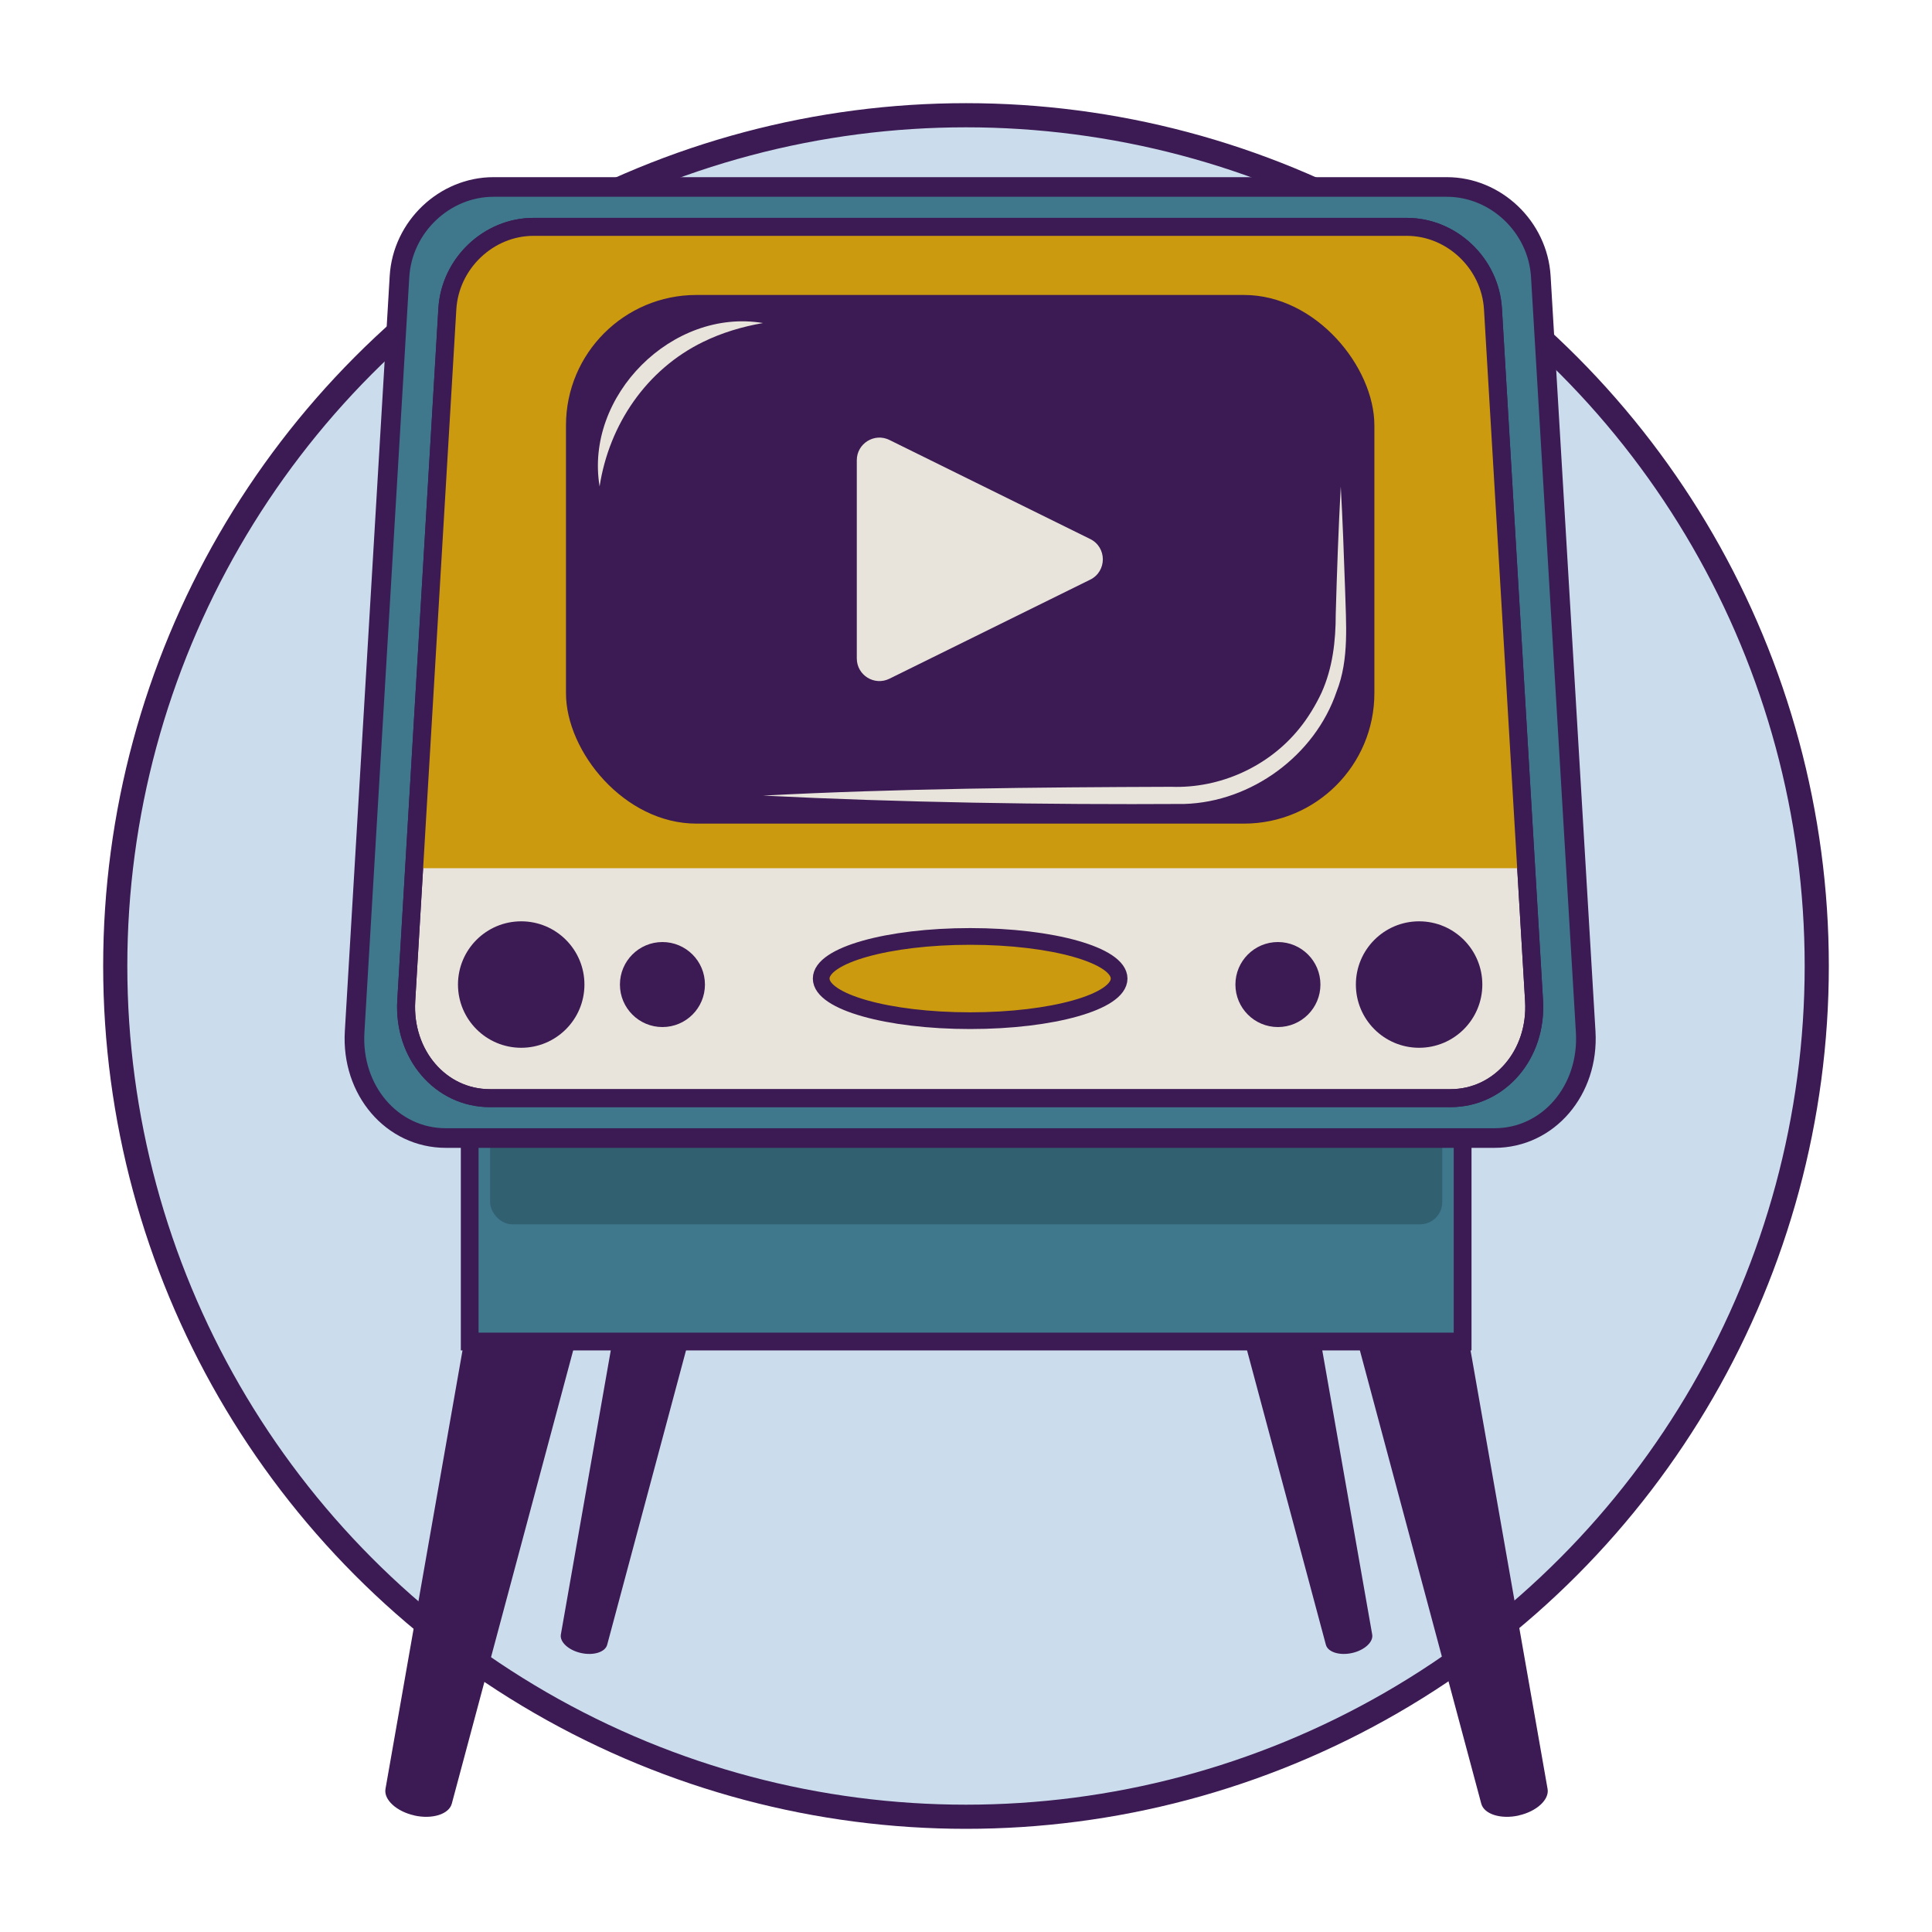<?xml version="1.0" encoding="UTF-8"?>
<svg id="Layer_1" data-name="Layer 1" xmlns="http://www.w3.org/2000/svg" viewBox="0 0 400 400">
  <defs>
    <style>
      .cls-1 {
        fill: #cbdced;
        stroke-miterlimit: 10;
        stroke-width: 5px;
      }

      .cls-1, .cls-2, .cls-3, .cls-4, .cls-5 {
        stroke: #3c1a53;
      }

      .cls-6, .cls-2 {
        fill: #e8e3db;
      }

      .cls-2, .cls-3 {
        stroke-width: 3.72px;
      }

      .cls-2, .cls-3, .cls-4, .cls-5 {
        stroke-linecap: round;
        stroke-linejoin: round;
      }

      .cls-3 {
        fill: none;
      }

      .cls-7, .cls-5 {
        fill: #3f778c;
      }

      .cls-4 {
        stroke-width: 3.46px;
      }

      .cls-4, .cls-8 {
        fill: #cc9a0e;
      }

      .cls-9 {
        fill: #3c1a53;
      }

      .cls-10 {
        fill: #3c1a53;
      }

      .cls-11 {
        fill: #316071;
      }

      .cls-5 {
        stroke-width: 4.06px;
      }
    </style>
  </defs>
  <circle class="cls-1" cx="200" cy="200" r="176.14"/>
  <g>
    <path class="cls-9" d="M120.3,342.24h0c-2.57-.57-4.45-2.28-4.18-3.83l11.9-67.73c.74-4.22,5.01-7.01,9.45-6.03h0c4.44.98,7.13,5.32,6.03,9.45l-17.79,66.43c-.41,1.53-2.84,2.28-5.41,1.71Z"/>
    <path class="cls-9" d="M279.92,342.24h0c2.57-.57,4.45-2.28,4.18-3.83l-11.9-67.73c-.74-4.22-5.01-7.01-9.45-6.03h0c-4.44.98-7.13,5.32-6.03,9.45l17.79,66.43c.41,1.53,2.84,2.28,5.41,1.71Z"/>
    <path class="cls-9" d="M85.8,375.87h0c-3.68-.81-6.38-3.26-5.99-5.49l17.04-97.01c1.06-6.04,7.17-10.04,13.54-8.63h0c6.37,1.41,10.22,7.62,8.63,13.54l-25.48,95.15c-.59,2.19-4.06,3.27-7.75,2.45Z"/>
    <path class="cls-9" d="M314.42,375.87h0c3.68-.81,6.38-3.26,5.99-5.49l-17.04-97.01c-1.06-6.04-7.17-10.04-13.54-8.63h0c-6.37,1.41-10.22,7.62-8.63,13.54l25.48,95.15c.59,2.19,4.06,3.27,7.75,2.45Z"/>
    <g>
      <rect class="cls-7" x="97.25" y="229.21" width="205.57" height="48.54"/>
      <path class="cls-10" d="M300.98,231.04v44.87H99.08v-44.87h201.89M304.66,227.37H95.41v52.22h209.25v-52.22h0Z"/>
    </g>
    <rect class="cls-11" x="101.47" y="231.25" width="197.13" height="22.23" rx="4.59" ry="4.59"/>
    <path class="cls-5" d="M309.41,235.62H92.31c-11.15,0-19.61-9.9-18.89-21.99l9.29-156.38c.61-10.28,9.32-18.54,19.46-18.54h197.38c10.14,0,18.85,8.26,19.46,18.54l9.29,156.38c.72,12.09-7.74,21.99-18.89,21.99Z"/>
    <path class="cls-2" d="M300.3,227.36H101.42c-10.22,0-17.96-9.07-17.31-20.15l8.51-143.26c.56-9.42,8.54-16.98,17.83-16.98h180.82c9.29,0,17.27,7.56,17.83,16.98l8.51,143.26c.66,11.08-7.09,20.15-17.31,20.15Z"/>
    <path class="cls-8" d="M315.98,179.75l-6.88-115.79c-.56-9.42-8.54-16.98-17.83-16.98H110.46c-9.29,0-17.27,7.56-17.83,16.98l-6.88,115.79h230.23Z"/>
    <rect class="cls-10" x="117.18" y="61.07" width="167.37" height="109.45" rx="27" ry="27"/>
    <ellipse class="cls-4" cx="200.86" cy="202.6" rx="30.84" ry="8.72"/>
    <g>
      <circle class="cls-10" cx="107.91" cy="203.84" r="13.09"/>
      <circle class="cls-10" cx="293.81" cy="203.84" r="13.09"/>
      <circle class="cls-10" cx="137.15" cy="203.84" r="8.8"/>
      <circle class="cls-10" cx="264.58" cy="203.84" r="8.8"/>
    </g>
    <path class="cls-6" d="M124.14,100.72c-3.13-18.78,15.05-36.99,33.84-33.84-4.42.77-8.57,2.03-12.39,3.9-11.71,5.69-19.48,17.09-21.45,29.94h0Z"/>
    <path class="cls-6" d="M277.59,100.72c.4,7.04.64,14.09.89,21.13.18,7.07.91,14.63-1.76,21.36-4.47,13.17-17.6,22.83-31.51,23.24-28.75.17-58.57-.3-87.23-1.73,27.72-1.46,56.69-1.73,84.52-1.82,10.08.36,20.12-4.16,26.48-12.03,1.79-2.18,3.46-4.94,4.64-7.48,2.3-5.13,2.93-10.66,2.93-16.26.25-8.75.56-17.68,1.04-26.41h0Z"/>
    <path class="cls-3" d="M300.3,227.36H101.42c-10.22,0-17.96-9.07-17.31-20.15l8.51-143.26c.56-9.42,8.54-16.98,17.83-16.98h180.82c9.29,0,17.27,7.56,17.83,16.98l8.51,143.26c.66,11.08-7.09,20.15-17.31,20.15Z"/>
    <path class="cls-6" d="M177.39,136.3v-41.01c0-3.47,3.65-5.74,6.76-4.2l41.57,20.51c3.48,1.72,3.48,6.69,0,8.41l-41.57,20.51c-3.12,1.54-6.76-.73-6.76-4.2Z"/>
  </g>
</svg>